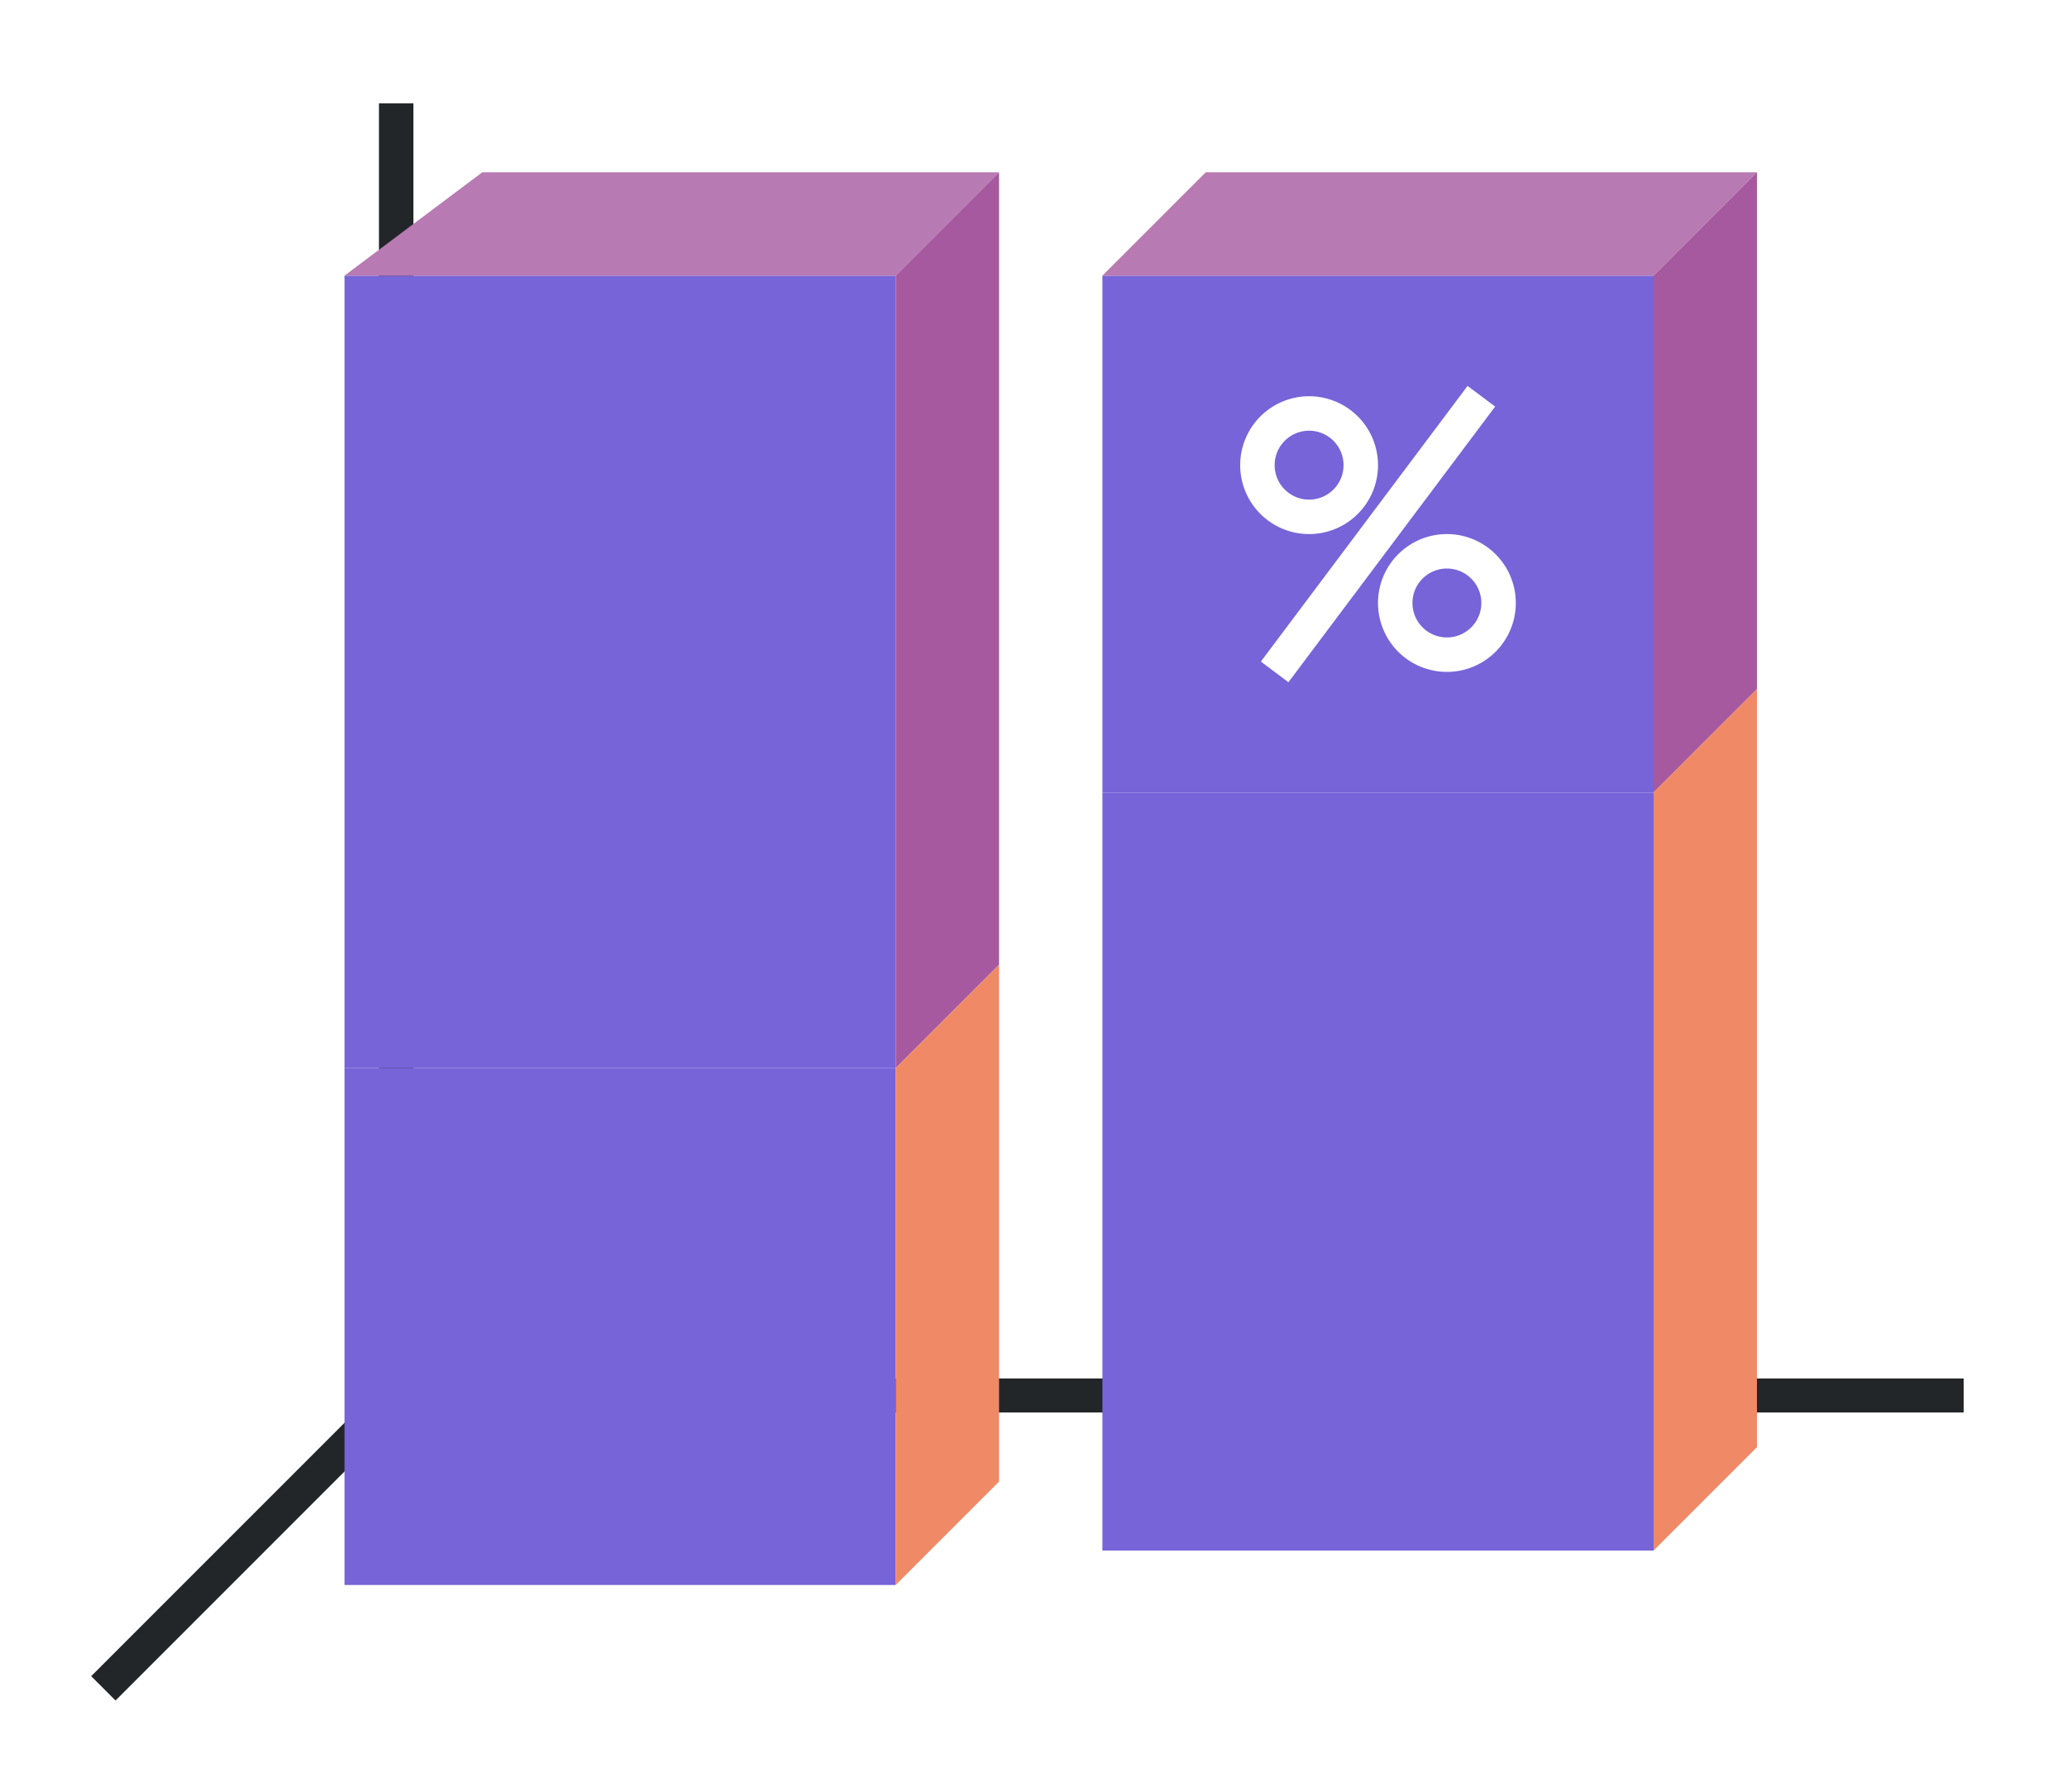 <svg xmlns="http://www.w3.org/2000/svg" xmlns:xlink="http://www.w3.org/1999/xlink" height="52" width="60"><linearGradient id="a"><stop offset="0" stop-color="#7764D8"/><stop offset="1" stop-color="#fe865c"/></linearGradient><linearGradient id="c" gradientTransform="matrix(1.778 0 0 .833 -11.333 -825.968)" gradientUnits="userSpaceOnUse" x1="15.938" x2="15.938" xlink:href="#a" y1="1046.362" y2="1028.362"/><linearGradient id="d" gradientTransform="matrix(1.778 0 0 1.222 10.667 -1233.887)" gradientUnits="userSpaceOnUse" x1="15.938" x2="15.938" xlink:href="#a" y1="1046.362" y2="1028.362"/><linearGradient id="e" gradientTransform="matrix(1.778 0 0 .5 -48 -500.181)" gradientUnits="userSpaceOnUse" x1="50" x2="50.063" xlink:href="#b" y1="1046.362" y2="1016.362"/><linearGradient id="b"><stop offset="0" stop-color="#7764D8"/><stop offset="1" stop-color="#a25f9e"/></linearGradient><linearGradient id="f" gradientTransform="matrix(1.778 0 0 .767 -70 -771.21)" gradientUnits="userSpaceOnUse" x1="50.063" x2="50.063" xlink:href="#b" y1="1046.362" y2="1016.362"/><path d="M0 0h60v52H0z" fill="#fff"/><path d="m12 40-9 9" fill="none" stroke="#232629"/><path d="M11 40.006h46v.988H11z" fill="#232629"/><path d="M11 3h1v38h-1z" fill="#232629"/><path d="M10 31h16v15H10z" fill="url(#c)" style="fill:#7764D8;fill-opacity:1"/><path d="M32 23h16v22H32z" fill="url(#d)" style="fill:#7764D8;fill-opacity:1"/><path d="M32 8h16v15H32z" fill="url(#e)" style="fill:#7764D8;fill-opacity:1"/><path d="M10 8h16v23H10z" fill="url(#f)" style="fill:#7764D8;fill-opacity:1"/><path d="M26 8H10l4-3h15zM48 8H32l3-3h16z" fill="#987197" style="fill-rule:evenodd;fill:#b87ab2;fill-opacity:1"/><path d="M26 8v23l3-3V5zM48 8v15l3-3V5z" fill="#945c93" style="fill-rule:evenodd;fill:#a6599f;fill-opacity:1"/><path d="M48 23v22l3-3V20zM26 31v15l3-3V28z" style="fill:#f08966;fill-opacity:1;fill-rule:evenodd"/><g fill="#fff"><path d="M38 11.5a2 2 0 0 0-2 2 2 2 0 0 0 2 2 2 2 0 0 0 2-2 2 2 0 0 0-2-2zm0 1a1 1 0 0 1 1 1 1 1 0 0 1-1 1 1 1 0 0 1-1-1 1 1 0 0 1 1-1zM42 15.5a2 2 0 0 0-2 2 2 2 0 0 0 2 2 2 2 0 0 0 2-2 2 2 0 0 0-2-2zm0 1a1 1 0 0 1 1 1 1 1 0 0 1-1 1 1 1 0 0 1-1-1 1 1 0 0 1 1-1z"/><path d="m42.6 11.2-6 8 .8.6 6-8z" fill-rule="evenodd"/></g></svg>